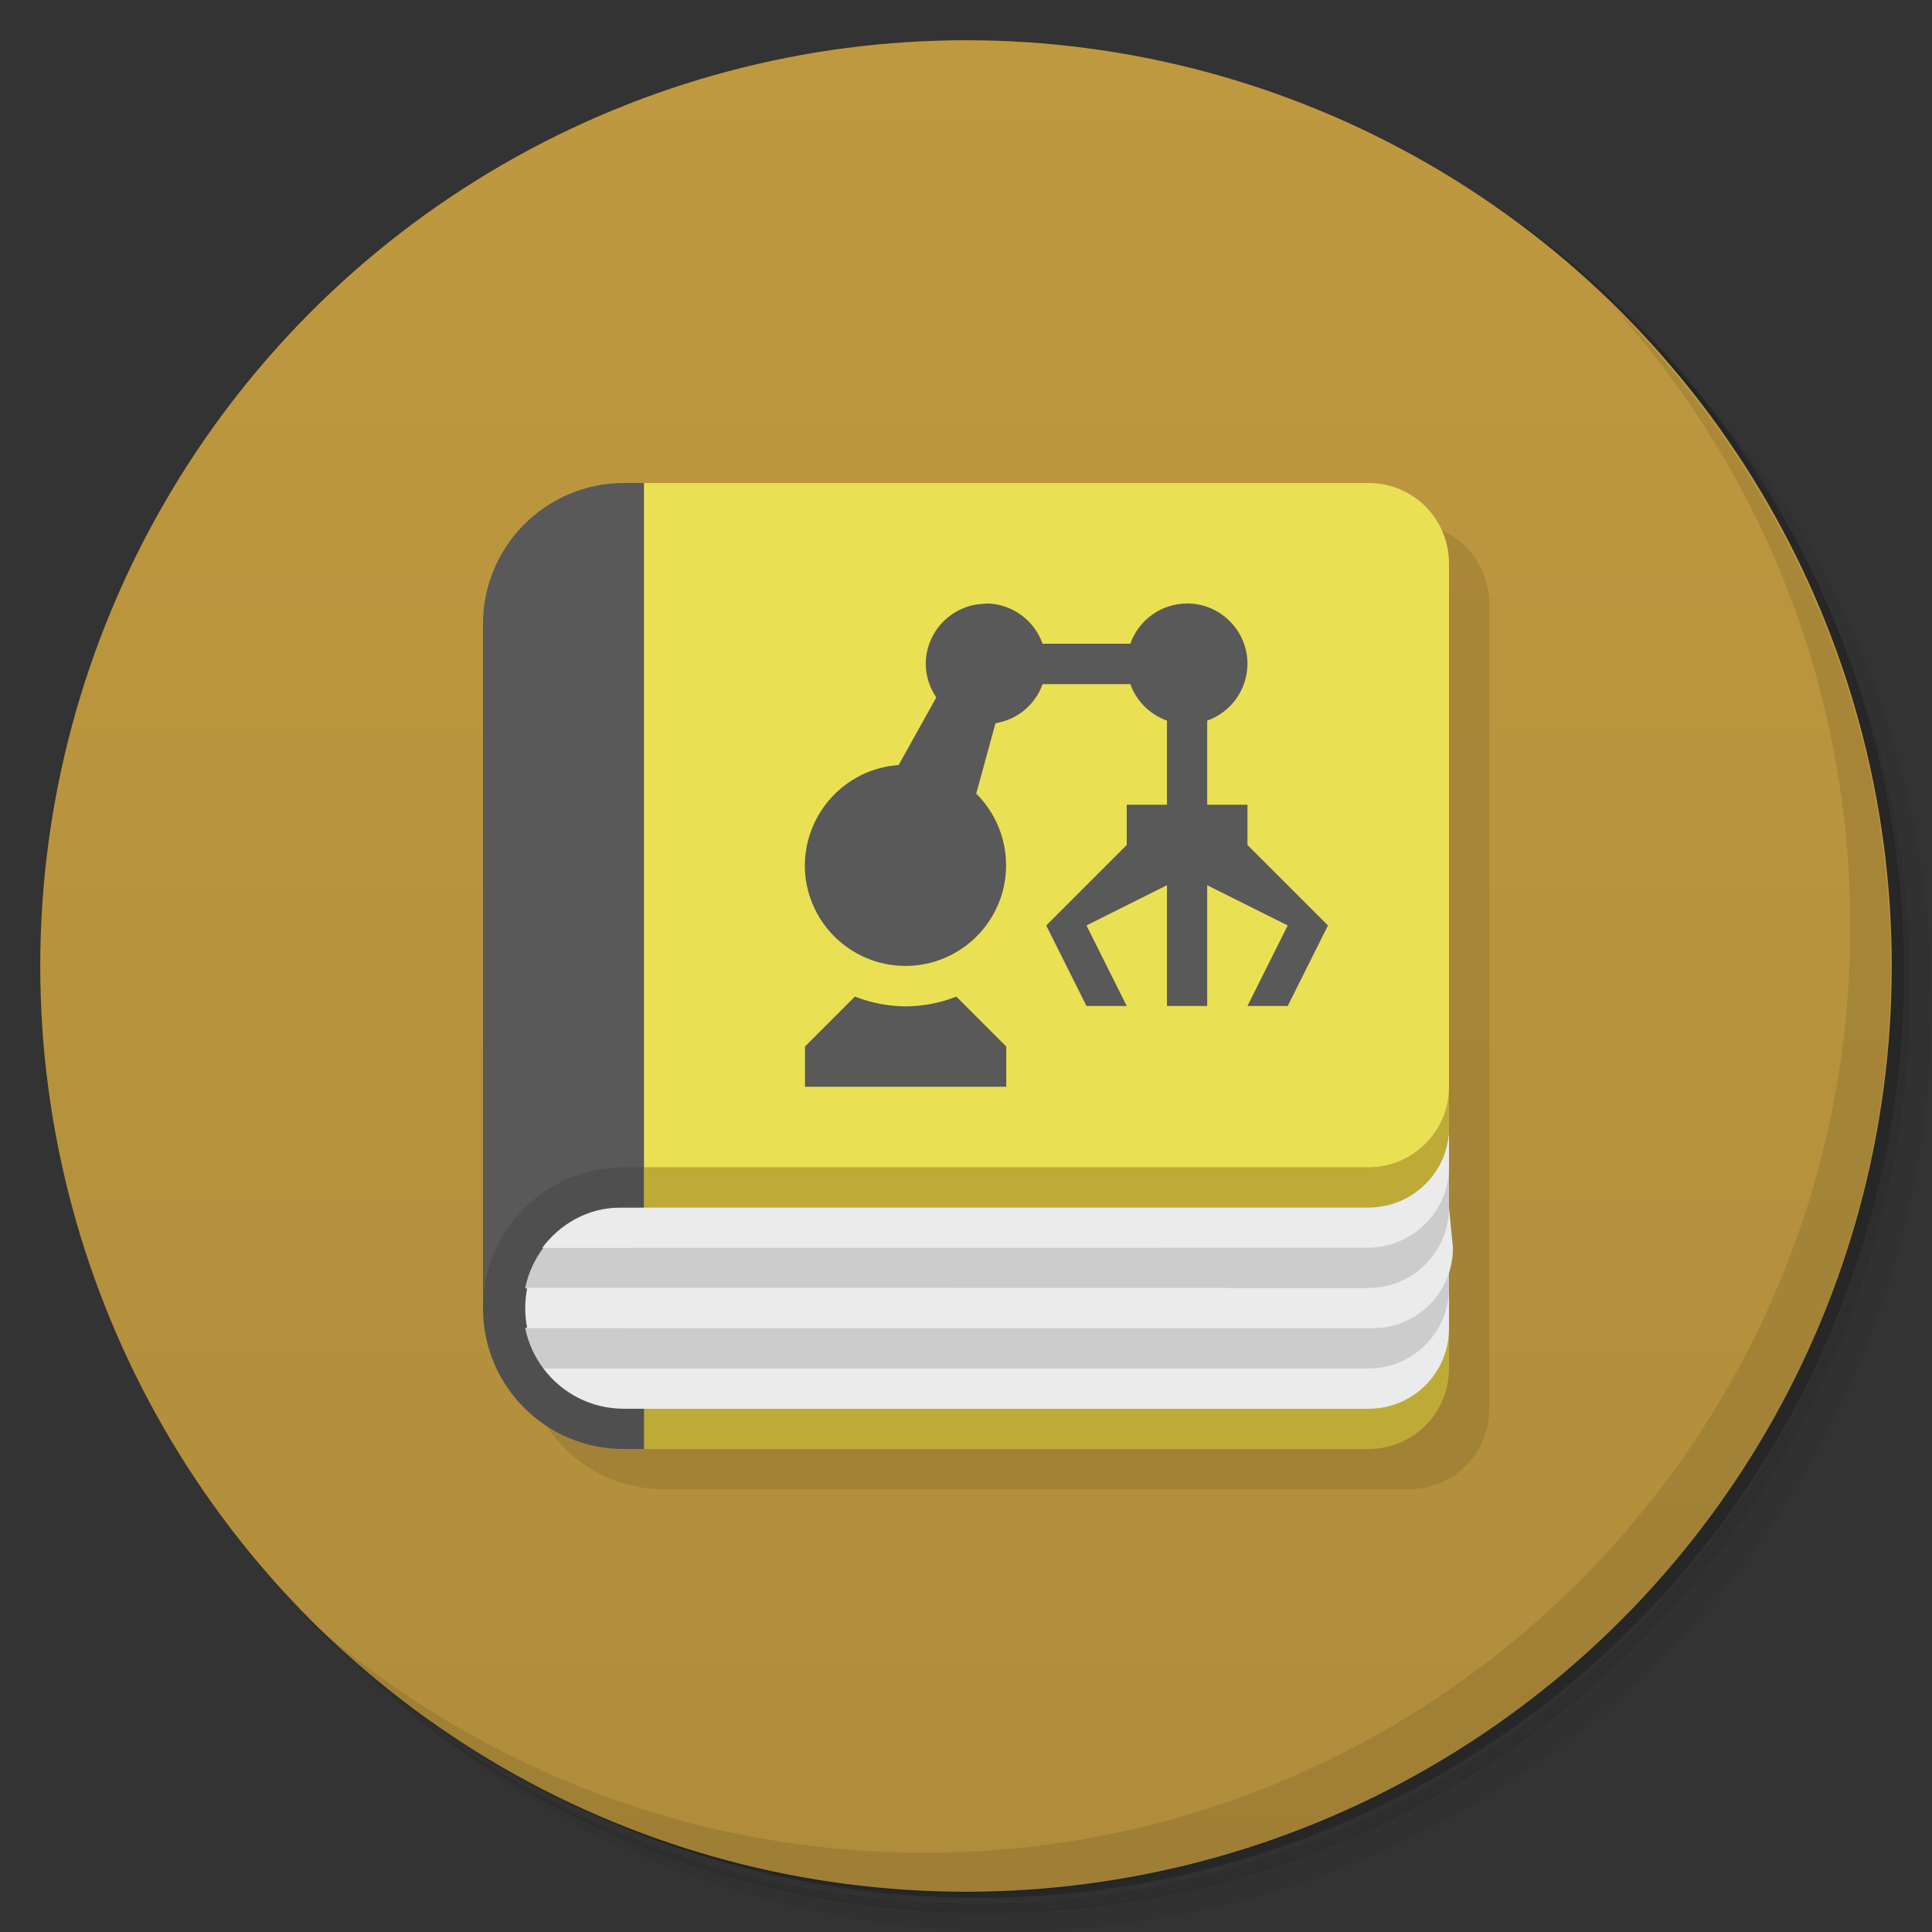 <?xml version="1.0" encoding="UTF-8"?>
<svg version="1.1" viewBox="0 0 48 48" xmlns="http://www.w3.org/2000/svg">
 <rect x="0" y="0" width="48" height="48" fill="#333333" stroke="none"/>
 <defs>
  <linearGradient id="bg" x2="0" y1="1" y2="47" gradientUnits="userSpaceOnUse">
   <stop style="stop-color:#bf9940" offset="0"/>
   <stop style="stop-color:#b08d3b" offset="1"/>
  </linearGradient>
 </defs>
 <path d="m36.3 5c5.86 4.06 9.69 10.8 9.69 18.5 0 12.4-10.1 22.5-22.5 22.5-7.67 0-14.4-3.83-18.5-9.69 1.04 1.82 2.31 3.5 3.78 4.97 4.08 3.71 9.51 5.97 15.5 5.97 12.7 0 23-10.3 23-23 0-5.95-2.26-11.4-5.97-15.5-1.47-1.48-3.15-2.74-4.97-3.78zm4.97 3.78c3.85 4.11 6.22 9.64 6.22 15.7 0 12.7-10.3 23-23 23-6.08 0-11.6-2.36-15.7-6.22 4.16 4.14 9.88 6.72 16.2 6.72 12.7 0 23-10.3 23-23 0-6.34-2.58-12.1-6.72-16.2z" style="opacity:.05"/>
 <path d="m41.3 8.78c3.71 4.08 5.97 9.51 5.97 15.5 0 12.7-10.3 23-23 23-5.95 0-11.4-2.26-15.5-5.97 4.11 3.85 9.64 6.22 15.7 6.22 12.7 0 23-10.3 23-23 0-6.08-2.36-11.6-6.22-15.7z" style="opacity:.1"/>
 <path d="m31.2 2.38c8.62 3.15 14.8 11.4 14.8 21.1 0 12.4-10.1 22.5-22.5 22.5-9.71 0-18-6.14-21.1-14.8a23 23 0 0 0 44.9-7 23 23 0 0 0-16-21.9z" style="opacity:.2"/>
 <circle cx="24" cy="24" r="23" style="fill:url(#bg)"/>
 <path d="m40 7.53c3.71 4.08 5.97 9.51 5.97 15.5 0 12.7-10.3 23-23 23-5.95 0-11.4-2.26-15.5-5.97 4.18 4.29 10 6.97 16.5 6.97 12.7 0 23-10.3 23-23 0-6.46-2.68-12.3-6.97-16.5z" style="opacity:.1"/>
 <path d="m13 33.5c0 1.94 1.56 3.5 3.5 3.5h18.5c1.11 0 2-0.892 2-2v-20c0-1.11-0.892-2-2-2z" style="opacity:.1"/>
 <path d="m15 35 1 1h18c1.11 0 2-0.892 2-2v-1z" style="fill:#beab37"/>
 <path d="m15.5 12c-1.93 0-3.5 1.57-3.5 3.5v17l4-3.5 2-8.5-2-8.5z" style="fill:#595959"/>
 <path d="m15.5 29c-1.94 0-3.5 1.56-3.5 3.5s1.56 3.5 3.5 3.5h0.5v-7h-0.5z" style="fill:#4f4f4f"/>
 <path d="m16 30-2.5 1c-0.218 0.291-0.377 0.629-0.451 1l0.949 0.5-0.949 0.5c0.075 0.371 0.233 0.709 0.451 1l2.5 0.5 19-0.5 1-1v-4z" style="fill:#ccc"/>
 <path d="m36 28c0 1.1-0.895 2-2 2l-18.6 0.004c-0.793 1.66e-4 -1.49 0.409-1.93 1l20.5-0.004c1.11-2.11e-4 2.03-0.892 2.03-2zm0 2c0 1.1-0.895 2-2 2l-20.9-0.004c-0.033 0.162-0.051 0.331-0.051 0.504 0 0.17 0.017 0.336 0.049 0.496l21 0.004c1.11 2.07e-4 2-0.892 2-2zm0 2c0 1.1-0.895 2-2 2h-20.5c0.455 0.607 1.18 1 2 1h18.5c1.11 0 2-0.892 2-2z" style="fill:#ebebeb"/>
 <path d="m16 29 20-2v1c0 1.11-0.892 2-2 2h-18z" style="fill:#beab37"/>
 <path d="m16 12v17h18c1.1 0 2-0.895 2-2v-13c0-1.11-0.892-2-2-2z" style="fill:#eae054"/>
 <path d="m24.5 15c-0.828 0-1.5 0.672-1.5 1.5 0.004 0.296 0.095 0.584 0.262 0.828l-0.936 1.68c-1.31 0.091-2.32 1.18-2.33 2.49 0 1.38 1.12 2.5 2.5 2.5s2.5-1.12 2.5-2.5c-8.6e-5 -0.668-0.267-1.31-0.742-1.78l0.479-1.75c0.539-0.086 0.988-0.458 1.17-0.971h2.18c0.152 0.423 0.486 0.756 0.91 0.906v2.09h-1v1l-2 2 1 2h1l-1-2 2-1v3h1v-3l2 1-1 2h1l1-2-2-2v-1h-1v-2.09c0.597-0.211 0.997-0.775 1-1.41 0-0.828-0.672-1.5-1.5-1.5-0.634 0.002-1.2 0.402-1.41 1h-2.18c-0.212-0.599-0.778-1-1.41-1zm-3.26 9.76-1.24 1.24v1h5v-1l-1.24-1.24c-0.4 0.158-0.826 0.241-1.26 0.244-0.43-0.004-0.856-0.086-1.26-0.244z" style="fill:#595959"/>
</svg>
